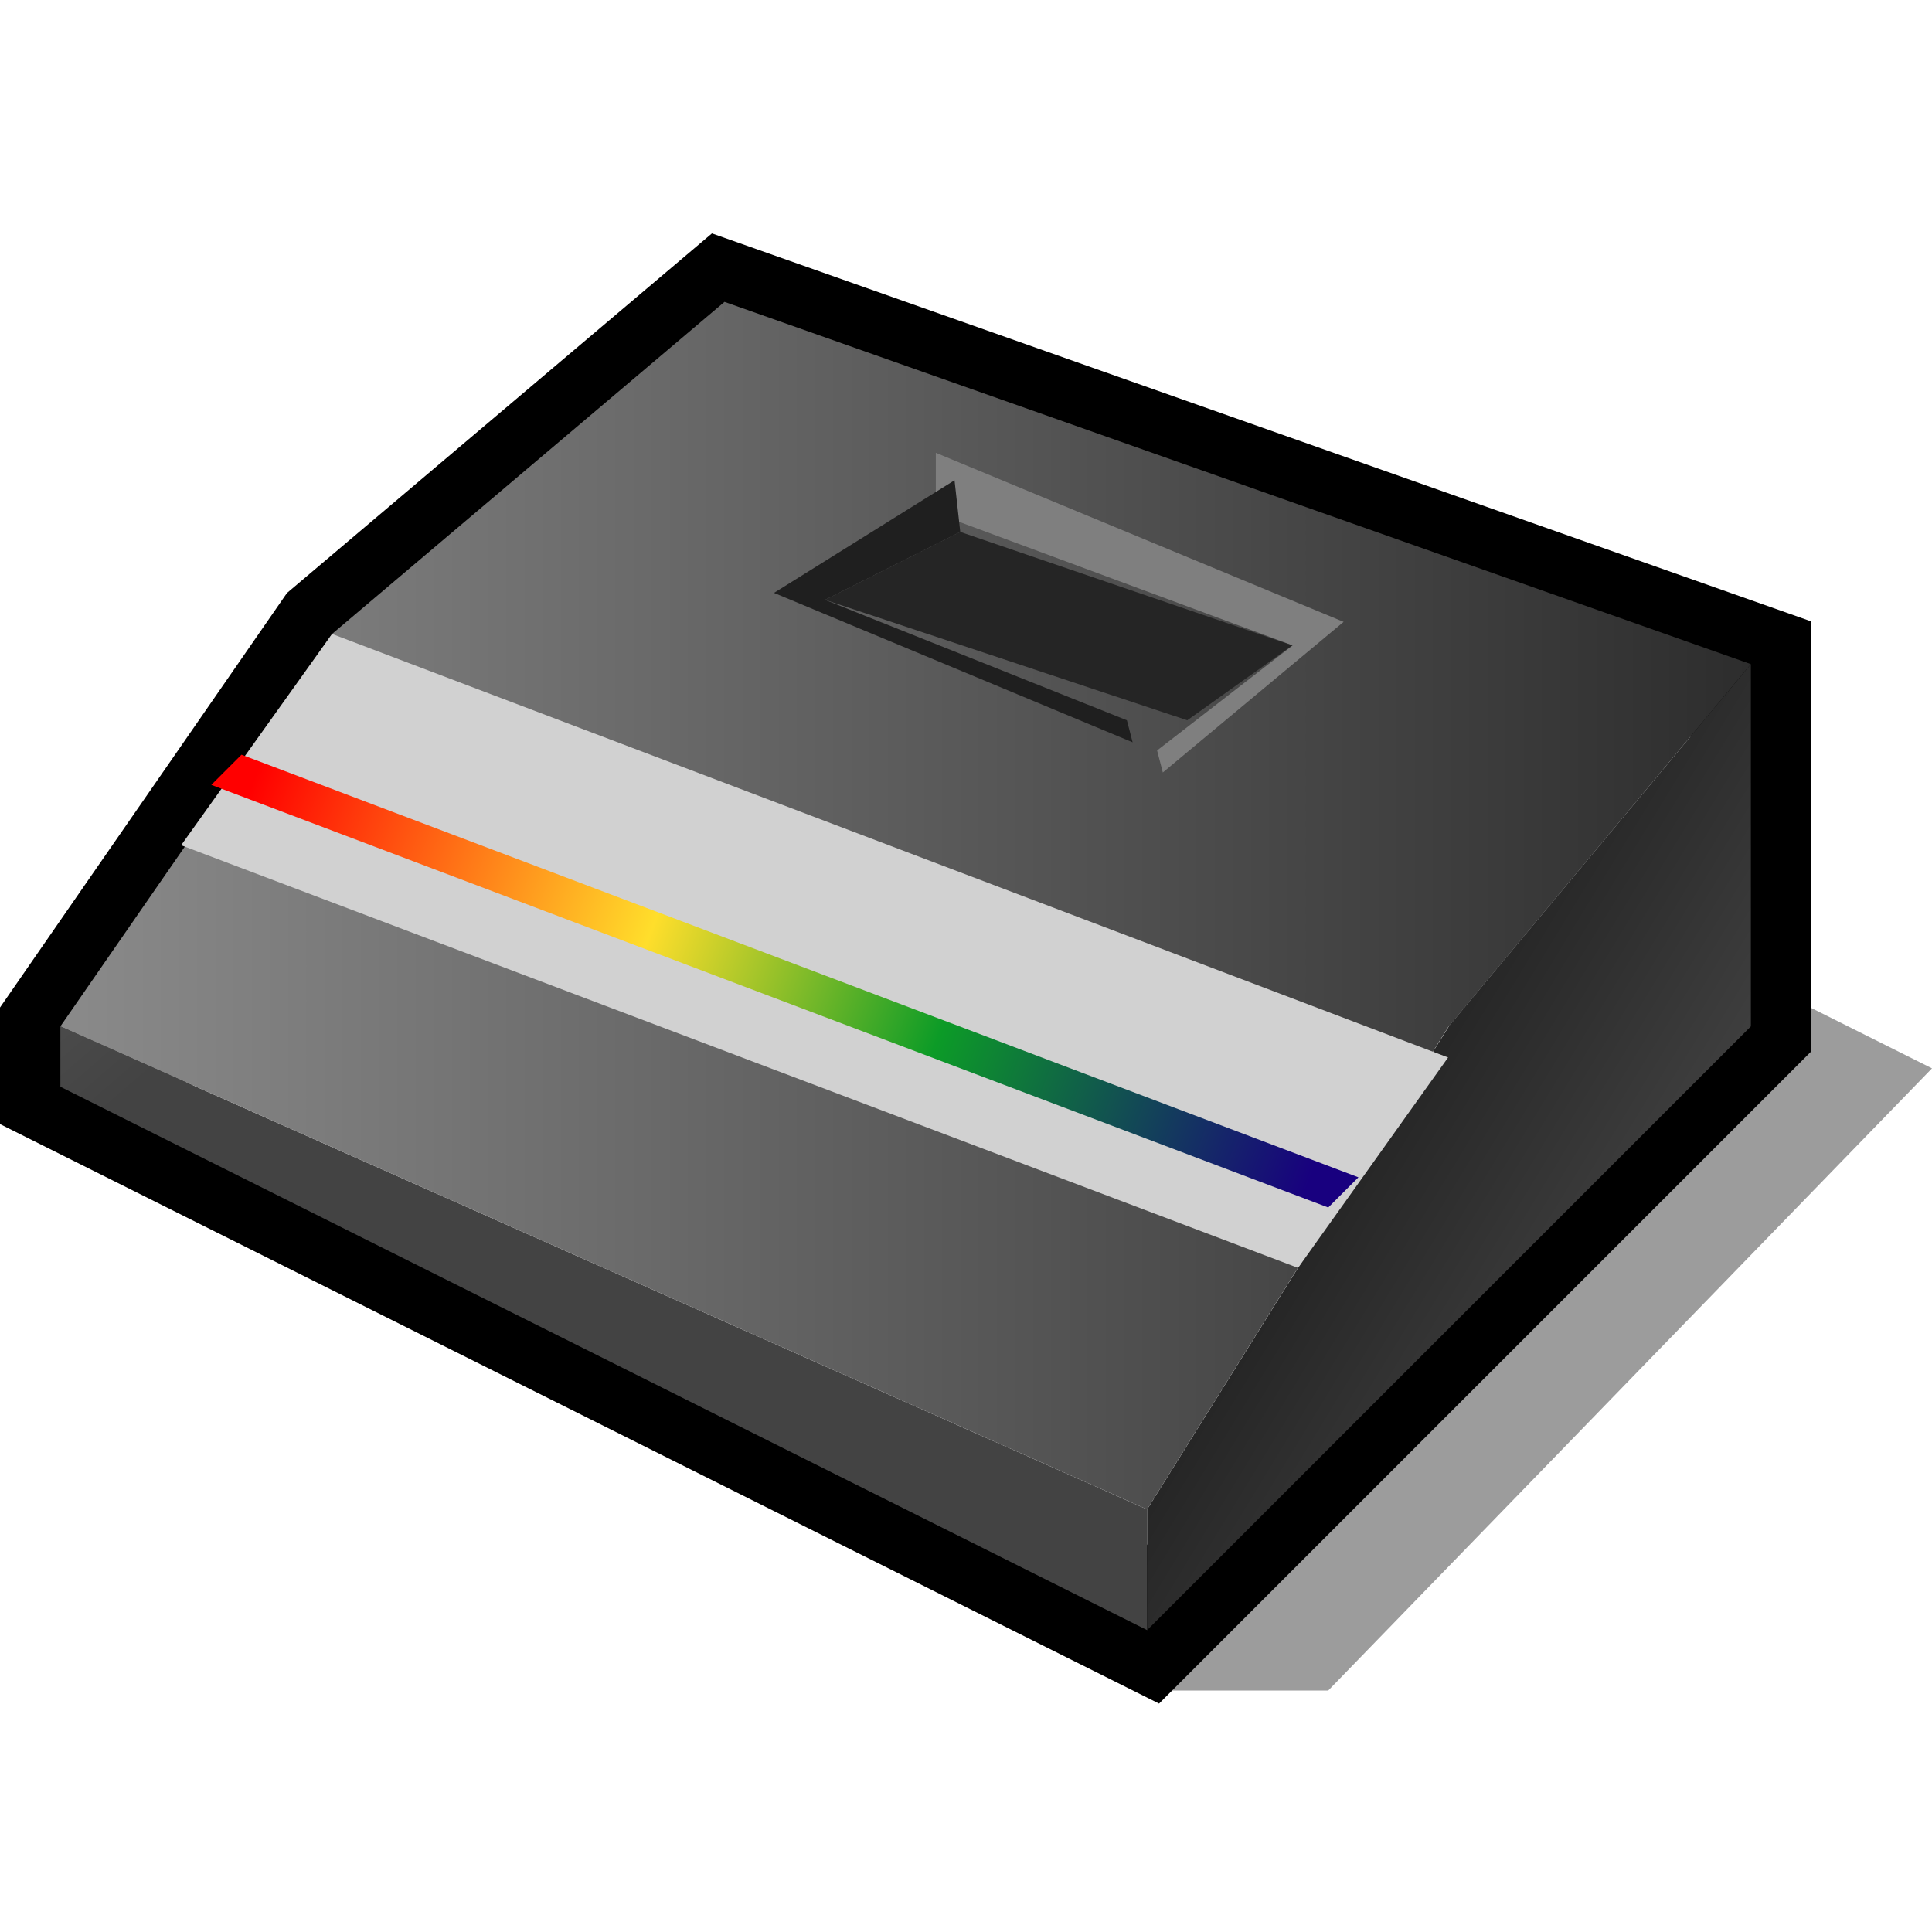 <?xml version="1.0" encoding="UTF-8" standalone="yes"?>
<svg version="1.1" width="64" height="64" color-interpolation="linearRGB"
     xmlns:svg="http://www.w3.org/2000/svg" xmlns="http://www.w3.org/2000/svg">
 <g>
  <path style="fill:#000000; fill-opacity:0.388"
        d="M60 35.39L38 58H44L64 37.39L60 35.39z"
        transform="matrix(1,0,0,1,0,-2)"
  />
  <path style="fill:none; stroke:#000000; stroke-width:4"
        d="M2 36V38L38 56L58 36V24L24 12L11 23L2 36z"
        transform="matrix(1,0,0,1,0,-2)"
  />
  <linearGradient id="gradient0" gradientUnits="userSpaceOnUse" x1="59.2" y1="-51.44" x2="80.1" y2="-27.22">
   <stop offset="0" stop-color="#8e8e8e"/>
   <stop offset="1" stop-color="#434343"/>
  </linearGradient>
  <path style="fill:url(#gradient0)"
        d="M38 52L2 36V38L38 56V52z"
        transform="matrix(1,0,0,1,0,-2)"
  />
  <linearGradient id="gradient1" gradientUnits="userSpaceOnUse" x1="60.48" y1="10.36" x2="75.86" y2="19.73">
   <stop offset="0" stop-color="#1f1f1f"/>
   <stop offset="1" stop-color="#515151"/>
  </linearGradient>
  <path style="fill:url(#gradient1)"
        d="M38 52L48.02 35.96L58 24V36L38 56V52z"
        transform="matrix(1,0,0,1,0,-2)"
  />
  <linearGradient id="gradient2" gradientUnits="userSpaceOnUse" x1="-4" y1="-62" x2="58" y2="-62">
   <stop offset="0" stop-color="#949494"/>
   <stop offset="1" stop-color="#2d2d2d"/>
  </linearGradient>
  <path style="fill:url(#gradient2)"
        d="M38 52L47.97 36.03L58 24L24 12L11 23L2 36L38 52z"
        transform="matrix(1,0,0,1,0,-2)"
  />
  <path style="fill:#d1d1d1"
        d="M43 44L47.97 37.03L11 23L6 30L43 44z"
        transform="matrix(1,0,0,1,0,-2)"
  />
  <path style="fill:#7f7f7f"
        d="M22 9V11L33.82 15.38L29.33 18.86L29.52 19.59L35.51 14.6L22 9z"
        transform="matrix(1,0,0,1,9,6)"
  />
  <linearGradient id="gradient3" gradientUnits="userSpaceOnUse" x1="60.48" y1="10.36" x2="75.86" y2="19.73">
   <stop offset="0" stop-color="#1f1f1f"/>
   <stop offset="1" stop-color="#515151"/>
  </linearGradient>
  <path style="fill:url(#gradient3)"
        d="M18.33 13.87L22.81 11.62L22.62 9.91L16.64 13.64L28.52 18.59L28.33 17.86L18.33 13.87z"
        transform="matrix(1,0,0,1,9,6)"
  />
  <path style="fill:#252525"
        d="M30.33 17.86L33.81 15.38L22.81 11.62L18.33 13.87L30.33 17.86z"
        transform="matrix(1,0,0,1,9,6)"
  />
  <linearGradient id="gradient4" gradientUnits="userSpaceOnUse" x1="21.27" y1="-6.84" x2="63.58" y2="8.86">
   <stop offset="0" stop-color="#ff0000"/>
   <stop offset="0.312" stop-color="#ffde2b"/>
   <stop offset="0.537" stop-color="#0c9b27"/>
   <stop offset="0.829" stop-color="#18007f"/>
  </linearGradient>
  <path style="fill:url(#gradient4)"
        d="M44 42L45 41L8 27L7 28L44 42z"
        transform="matrix(1,0,0,1,0,-2)"
  />
 </g>
</svg>
